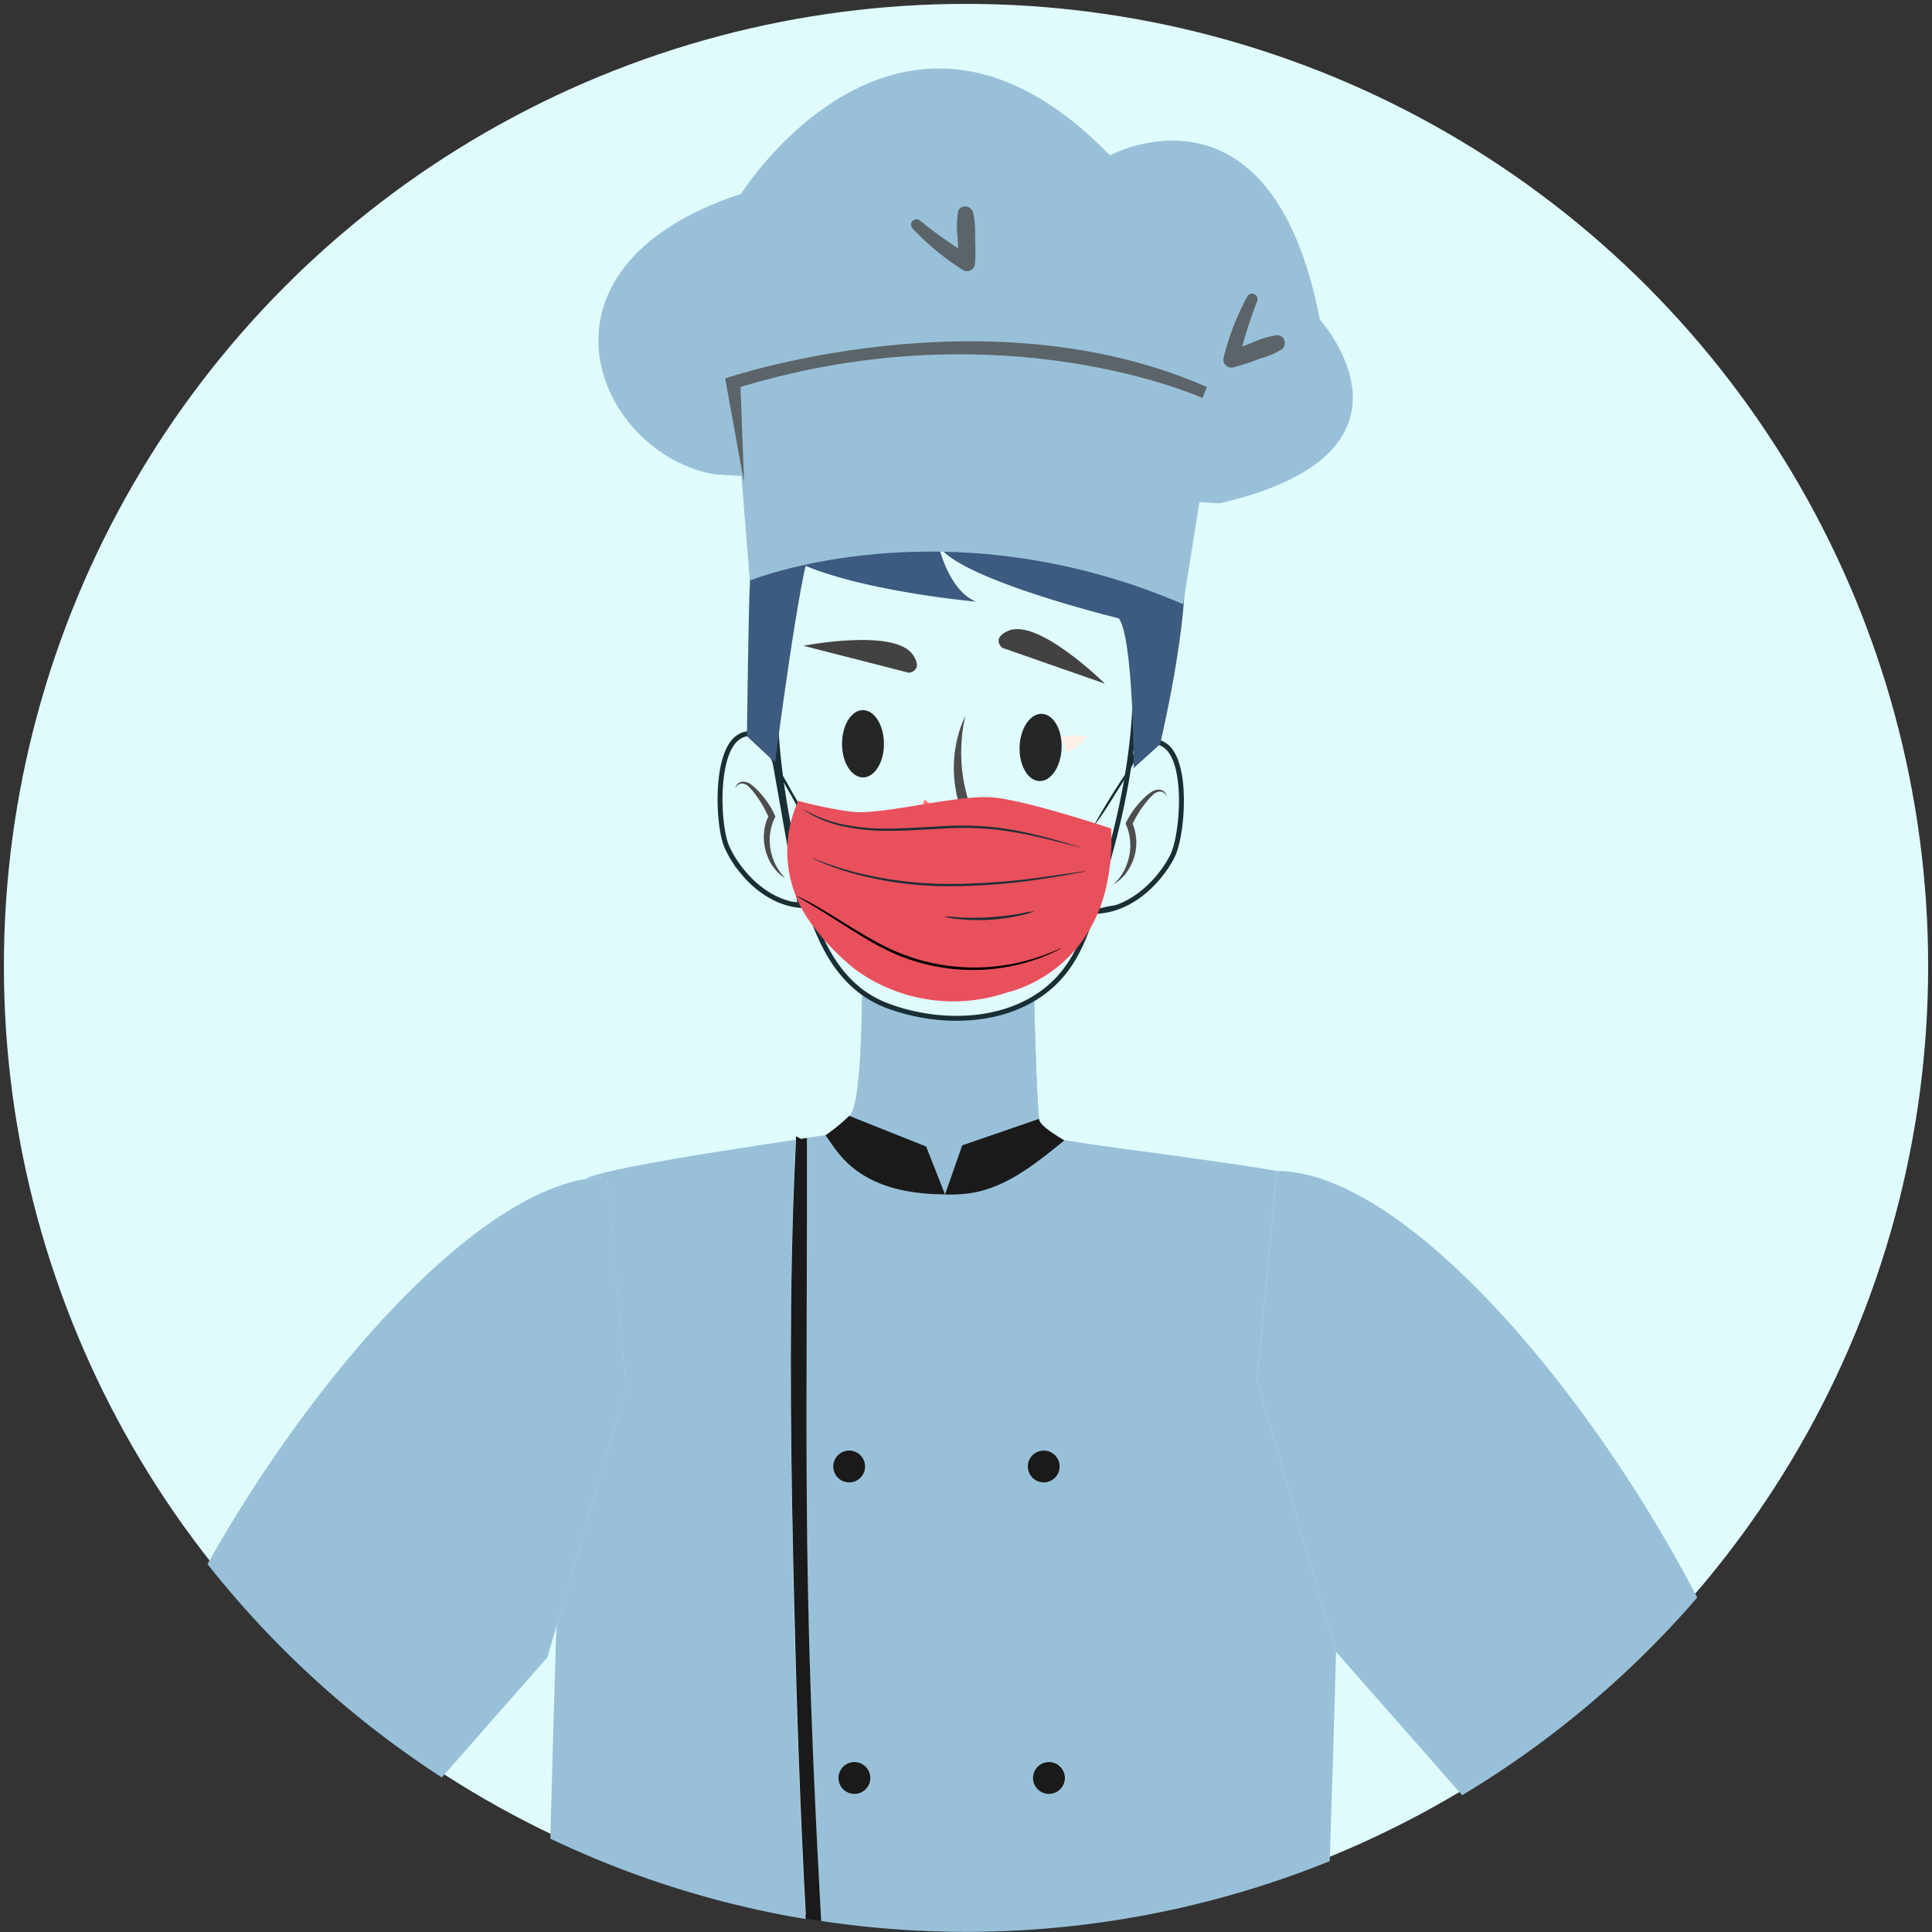 <svg id="Layer_1" data-name="Layer 1" xmlns="http://www.w3.org/2000/svg" viewBox="0 0 392.37 392.37"><rect x="0" y="0" width="392.37" height="392.37" fill="#333333" stroke="none"/><defs><style>.cls-1,.cls-3{fill:#e0fbfc;}.cls-2{fill:#98c1d9;}.cls-3{stroke:#1a2e35;stroke-miterlimit:10;}.cls-11,.cls-4{fill:#4d4d4d;}.cls-5{fill:#fff;}.cls-6{fill:#252727;}.cls-7{fill:#fff0e7;}.cls-8{fill:#424242;}.cls-9{fill:#ff7d6f;}.cls-10{fill:#3d5a80;}.cls-11{opacity:0.8;}.cls-12{fill:#1a2e35;}.cls-13{fill:#f5f5f5;}.cls-14{fill:#e8505b;}.cls-15{fill:none;}.cls-16{fill:#1a1a1a;}</style></defs><title>hygenic</title><circle class="cls-1" cx="196.19" cy="196.19" r="195.4"/><path class="cls-2" d="M622,474.38c-23.87-4-40.74-41.88,5.23-57,0,0,32.36-51.65,74.91-7.81,0,0,32.76-17.81,42.63,33.36,0,0,24.53,27-20.39,37.31Z" transform="translate(-476.72 -378.02)"/><path class="cls-3" d="M699.47,563.1c6.41-.34,11.27-4.92,13.94-8.83a20.06,20.06,0,0,0,1.46-2.48c2-4.11,3.21-18.61-1.32-22.21-3.17-2.51-5.72.8-7,3h0a16.22,16.22,0,0,0-.83,1.68Z" transform="translate(-476.72 -378.02)"/><path class="cls-4" d="M702.86,557.65l.21-.14c.14-.09.36-.22.62-.42a9.42,9.42,0,0,0,1.91-2,10.66,10.66,0,0,0,1.67-3.81,10.08,10.08,0,0,0-.23-5.14,4.57,4.57,0,0,0-.24-.65l-.06-.16v0h0s0,0,0,0l.06-.14.14-.27.28-.53a22.63,22.63,0,0,1,1.2-2c.42-.61.84-1.16,1.26-1.67a12.37,12.37,0,0,1,1.23-1.32,2.31,2.31,0,0,1,1.22-.61,1.52,1.52,0,0,1,1,.26,1.19,1.19,0,0,1,.43.54,2.12,2.12,0,0,1,.05.25,1.71,1.71,0,0,0,0-.26,1.19,1.19,0,0,0-.35-.68,1.74,1.74,0,0,0-1.14-.52,2.73,2.73,0,0,0-1.6.5,10.32,10.32,0,0,0-1.49,1.23,19.88,19.88,0,0,0-1.49,1.62,18,18,0,0,0-1.4,2c-.11.18-.22.37-.32.56l-.16.28-.2.41-.14.28a1.82,1.82,0,0,0,.11.3l.17.42a4.77,4.77,0,0,1,.2.57,10.52,10.52,0,0,1,.38,4.55,11.59,11.59,0,0,1-1.14,3.66,10.73,10.73,0,0,1-1.49,2.18c-.21.24-.4.4-.51.53Z" transform="translate(-476.72 -378.02)"/><path class="cls-3" d="M639.27,561.91c-6.38-.59-11.06-5.37-13.57-9.37a20.2,20.2,0,0,1-1.36-2.54c-1.85-4.18-2.48-18.73,2.19-22.14,3.27-2.39,5.69,1,6.84,3.29h0a14.17,14.17,0,0,1,.76,1.71Z" transform="translate(-476.72 -378.02)"/><path class="cls-4" d="M636.11,556.33l-.21-.15c-.14-.1-.35-.23-.6-.44a9.72,9.72,0,0,1-1.83-2.07A10.58,10.58,0,0,1,632,549.8a10.19,10.19,0,0,1,.42-5.13,5.11,5.11,0,0,1,.27-.64l.07-.16v0h0s0,0,0,0l-.06-.14-.13-.28c-.08-.18-.17-.36-.26-.54a22.21,22.21,0,0,0-1.12-2c-.39-.62-.79-1.2-1.19-1.72a12,12,0,0,0-1.17-1.36,2.34,2.34,0,0,0-1.2-.66,1.5,1.5,0,0,0-1,.22,1.15,1.15,0,0,0-.45.52,1.56,1.56,0,0,0-.06.24,1.26,1.26,0,0,1,0-.26,1.15,1.15,0,0,1,.37-.66,1.8,1.8,0,0,1,1.16-.47,2.7,2.7,0,0,1,1.58.56,10,10,0,0,1,1.44,1.29,17.49,17.49,0,0,1,1.43,1.67,19.52,19.52,0,0,1,1.32,2l.3.57.14.29.19.41.13.29a2.52,2.52,0,0,1-.12.29l-.19.42a4.66,4.66,0,0,0-.22.56,10.62,10.62,0,0,0-.56,4.54,11.42,11.42,0,0,0,1,3.69,10.57,10.57,0,0,0,1.41,2.24c.19.25.37.42.48.55Z" transform="translate(-476.72 -378.02)"/><path class="cls-2" d="M692.91,609.58c-6.24,5-12.8,10.45-21,10.91-1.13.07-2.2.09-3.24.09-18.22,0-22-9.17-24.28-12a39.41,39.41,0,0,0,4.79-3.91l.05-.05c.82-.54,1.41-3.31,1.78-6.9.92-8.49.83-21.71.83-21.71l34.79.35s.24,10.65.57,19.1c.17,4.52.37,8.44.56,9.71a2,2,0,0,0,.09.37C688.17,606.49,690.06,607.91,692.91,609.58Z" transform="translate(-476.72 -378.02)"/><path class="cls-2" d="M651,597.74a43,43,0,0,0,36.18-2.27c-.32-8.45-.55-19.1-.55-19.1L651.8,576S651.9,589.25,651,597.74Z" transform="translate(-476.72 -378.02)"/><path class="cls-3" d="M635.37,536.62a162.57,162.57,0,0,0,3.82,19.32c2.8,10.71,6.68,22.18,17.76,26.34s25.75,3.76,34.43-5.19c5.58-5.76,7.29-14.06,9.54-21.53,7.85-25.93,13.77-66.59-16.15-80.54-10.65-5-24.45-6.22-34.75.32-9,5.72-13.21,15.67-14.72,26.05A127.53,127.53,0,0,0,635.37,536.62Z" transform="translate(-476.72 -378.02)"/><path class="cls-5" d="M651.57,556.19s14.21-3.16,36.14,3.9c0,0-7.25,15-20.26,12.8S651.57,556.19,651.57,556.19Z" transform="translate(-476.72 -378.02)"/><path class="cls-6" d="M692.32,530c-.15,3.77-2.18,6.75-4.53,6.65s-4.13-3.23-4-7,2.19-6.75,4.53-6.66S692.48,526.2,692.32,530Z" transform="translate(-476.72 -378.02)"/><path class="cls-7" d="M692.2,527.81a9.75,9.75,0,0,1,5.32-.18,9.78,9.78,0,0,1-4.23,3.22" transform="translate(-476.72 -378.02)"/><path class="cls-6" d="M647.73,529.09c0,3.77,1.92,6.83,4.27,6.82s4.25-3.07,4.24-6.84-1.92-6.83-4.27-6.83S647.72,525.31,647.73,529.09Z" transform="translate(-476.72 -378.02)"/><path class="cls-7" d="M652,530.33" transform="translate(-476.72 -378.02)"/><path class="cls-7" d="M642.63,526.54" transform="translate(-476.72 -378.02)"/><path class="cls-8" d="M701.13,516.87s-13.5-13.34-19.6-10.76c-3.56,1.51-1.3,3.46-1.3,3.46Z" transform="translate(-476.72 -378.02)"/><path class="cls-8" d="M639.87,509.17s18.63-3.64,22.29,1.88c2.13,3.23-.83,3.61-.83,3.61Z" transform="translate(-476.72 -378.02)"/><path class="cls-9" d="M675.73,548l-1.93-3.86a16,16,0,0,1-9.35-3.8,12,12,0,0,0-.53,3.29,4.61,4.61,0,0,0,1.11,3.08,5.82,5.82,0,0,0,2.72,1.43A14.35,14.35,0,0,0,675.73,548Z" transform="translate(-476.72 -378.02)"/><path class="cls-4" d="M664.46,546.56a10.53,10.53,0,0,0,1.21.86,12.71,12.71,0,0,0,3.79,1.55,13.21,13.21,0,0,0,2.87.34,12.84,12.84,0,0,0,4.13-.64l.37-.1c.06,0,.16,0,.17-.06l-.08-.15-.35-.61-.73-1.29a4.76,4.76,0,0,1-.27-.5l-.19-.39-.39-.77c-.47-1.08-1-2.19-1.33-3.37A33,33,0,0,1,672,528.81a31.09,31.09,0,0,1,.47-3.94c.19-.91.29-1.44.29-1.44l-.6,1.35a24.45,24.45,0,0,0-1.17,3.89,25.57,25.57,0,0,0,2.28,17l.85,1.47c0,.09.29.32.23.35a7.32,7.32,0,0,1-2.06.44,13.07,13.07,0,0,1-2.64,0,14.14,14.14,0,0,1-3.81-.82C664.93,546.8,664.46,546.56,664.46,546.56Z" transform="translate(-476.72 -378.02)"/><path class="cls-10" d="M630.88,484.59c1,11.78,44.06,15.62,44.06,15.62-5.42-2.22-7.45-10.75-7.57-11.28,4.48,6.86,36.55,14.66,36.55,14.66,3,3.84,3.05,30.41,3.05,30.41l5.35-4.84s4.43-18.6,5-31.65c.2-5-.17-9.26-1.61-11.24-5.17-7.08-23-17-40.48-20.74-14.43-3.08-35.85,3.88-42.36,13A9.14,9.14,0,0,0,630.88,484.59Z" transform="translate(-476.72 -378.02)"/><path class="cls-10" d="M633.88,484.85s-4.56,7.49-4.84,11.07-.63,31.61-.63,31.61l5.72,5.34s5.08-39.52,7.26-43.47S633.88,484.85,633.88,484.85Z" transform="translate(-476.72 -378.02)"/><path class="cls-2" d="M629,495.92s39.54-16,88,4.8L723,463.2s-52.26-24.22-96.92-3.73Z" transform="translate(-476.72 -378.02)"/><path class="cls-11" d="M627.82,476,624,454.87s52.78-18.06,97.81,1.74l-.87,2.25s-40.38-18.4-93.83-2.25l.72,19.37Z" transform="translate(-476.72 -378.02)"/><path class="cls-11" d="M737,449a17.61,17.61,0,0,1-4.58,1.91,47.17,47.17,0,0,1-5.16,1.7,1.63,1.63,0,0,1-2.06-1.88A53.24,53.24,0,0,1,730,438.28a1.1,1.1,0,0,1,2,1,93.26,93.26,0,0,0-3,9.12l1.85-.7a19,19,0,0,1,5.14-1.6C737.7,446,738.19,448.16,737,449Z" transform="translate(-476.72 -378.02)"/><path class="cls-11" d="M674.33,421.12a17.36,17.36,0,0,1,.41,4.94,49.36,49.36,0,0,1,0,5.44,1.64,1.64,0,0,1-2.43,1.38A53,53,0,0,1,662,424.36a1.1,1.1,0,0,1,1.55-1.55,90.18,90.18,0,0,0,7.76,5.64l-.09-2a19,19,0,0,1,.06-5.38C671.62,419.45,673.88,419.67,674.33,421.12Z" transform="translate(-476.72 -378.02)"/><path class="cls-12" d="M641.41,546.17a64.22,64.22,0,0,1-4.08-6.75,65.48,65.48,0,0,1-3.66-7,65.07,65.07,0,0,1,4.08,6.76A68.29,68.29,0,0,1,641.41,546.17Z" transform="translate(-476.72 -378.02)"/><path class="cls-12" d="M643.87,562.06a17.55,17.55,0,0,1-4.17-.19,18.15,18.15,0,0,1-4.13-.66,18.21,18.21,0,0,1,4.17.19A18.83,18.83,0,0,1,643.87,562.06Z" transform="translate(-476.72 -378.02)"/><path class="cls-12" d="M698.7,546a65.68,65.68,0,0,0,4.4-6.55,66.82,66.82,0,0,0,4-6.81A131.15,131.15,0,0,0,698.7,546Z" transform="translate(-476.72 -378.02)"/><path class="cls-12" d="M695.34,564.12a19.2,19.2,0,0,0,4.09-.9,18.58,18.58,0,0,0,4-1.37,18.89,18.89,0,0,0-4.09.91A18.26,18.26,0,0,0,695.34,564.12Z" transform="translate(-476.72 -378.02)"/><path class="cls-13" d="M702.38,566.54" transform="translate(-476.72 -378.02)"/><path class="cls-14" d="M638.84,540.67h0a24.59,24.59,0,0,0,3.06,25.46,47.19,47.19,0,0,0,8.57,8.81,33.82,33.82,0,0,0,30.92,4.59s15.38-3.14,19.84-20.73a43.12,43.12,0,0,0,1.15-12.52s-16.91-5.66-24-6.31-22.8,3.71-28.78,2.9A84,84,0,0,1,638.84,540.67Z" transform="translate(-476.72 -378.02)"/><path d="M692.24,570.6a3.44,3.44,0,0,1-.51.29l-1.52.75A39.16,39.16,0,0,1,675.29,575a40.12,40.12,0,0,1-16.69-3.21,49.76,49.76,0,0,1-4.9-2.47c-3-1.73-5.68-3.48-7.91-4.89s-4.06-2.53-5.34-3.25L639,560.3a2.22,2.22,0,0,1-.51-.32,4.14,4.14,0,0,1,.55.23c.35.16.87.41,1.52.75,1.31.68,3.17,1.74,5.42,3.13s4.91,3.09,7.94,4.79a52.62,52.62,0,0,0,4.87,2.43,42.15,42.15,0,0,0,5.49,1.87,40.82,40.82,0,0,0,20,.17,42.68,42.68,0,0,0,5.85-1.89l1.55-.66A2,2,0,0,1,692.24,570.6Z" transform="translate(-476.72 -378.02)"/><path class="cls-12" d="M697.2,554.94a2.29,2.29,0,0,1-.56.15l-1.61.32c-1.4.27-3.43.63-5.95,1A125.54,125.54,0,0,1,669.2,558a73.2,73.2,0,0,1-19.73-2.74,54.22,54.22,0,0,1-5.7-2c-.66-.27-1.16-.52-1.5-.67a2.7,2.7,0,0,1-.51-.27,2.52,2.52,0,0,1,.55.18c.35.13.86.35,1.53.59,1.33.51,3.27,1.18,5.72,1.86a77.3,77.3,0,0,0,19.65,2.59A138.17,138.17,0,0,0,689,556.09l6-.86,1.63-.24A4.76,4.76,0,0,1,697.2,554.94Z" transform="translate(-476.72 -378.02)"/><path class="cls-12" d="M696.18,550.11a2.21,2.21,0,0,1-.58-.11l-1.63-.4c-1.41-.36-3.44-.91-6-1.5a80.52,80.52,0,0,0-9-1.61,65.83,65.83,0,0,0-11.14-.18c-4,.21-7.75.48-11.2.43a40,40,0,0,1-9.11-1,24.64,24.64,0,0,1-5.79-2.15c-.64-.36-1.13-.64-1.45-.87a2.7,2.7,0,0,1-.47-.34s.7.4,2,1a26.38,26.38,0,0,0,5.79,2,41.53,41.53,0,0,0,9,.93c3.43,0,7.2-.26,11.17-.47a63.56,63.56,0,0,1,11.22.23,70.62,70.62,0,0,1,9,1.72c2.53.63,4.55,1.22,5.94,1.64l1.61.49A4.47,4.47,0,0,1,696.18,550.11Z" transform="translate(-476.72 -378.02)"/><path class="cls-12" d="M686.75,563.08a12.15,12.15,0,0,1-2.6.8,38.31,38.31,0,0,1-13,.76,11.05,11.05,0,0,1-2.67-.49,23.46,23.46,0,0,1,2.7.16,52.84,52.84,0,0,0,6.5,0,53.79,53.79,0,0,0,6.44-.79A20.72,20.72,0,0,1,686.75,563.08Z" transform="translate(-476.72 -378.02)"/><path class="cls-15" d="M747.32,739c-.13,3.65-.24,7.29-.35,10.93q-.09,3-.2,6a194.91,194.91,0,0,0,26.89-13.43l-25.6-29.1C747.82,721.86,747.58,730.46,747.32,739Z" transform="translate(-476.72 -378.02)"/><path class="cls-15" d="M595.83,617.41a.71.71,0,0,1,.22-.21c2-.91,8.69-2.28,16.68-3.68,5-.87,10.45-1.74,15.59-2.52l2.46-.39c2.7-.42,5.27-.81,7.57-1.13,0-.22,0-.46,0-.7.3.15.63.35,1,.54.41-.06.82-.13,1.22-.17,1.41-.22,2.67-.39,3.78-.55a39.41,39.41,0,0,0,4.79-3.91l.05-.05c.82-.54,1.41-3.31,1.78-6.9.45-4.14.65-9.39.75-13.69,0-1.73.06-3.29.07-4.58-4.09-3-6.84-7.31-8.88-12.07-.34-.42-.69-.84-1-1.27a24.61,24.61,0,0,1-2.7-4.23,13.56,13.56,0,0,1-1.82-.31,5.77,5.77,0,0,1-1.81-.38s.1-.05.26-.06c-4.64-1.62-8.1-5.37-10.13-8.61a20.2,20.2,0,0,1-1.36-2.54c-1.85-4.18-2.48-18.73,2.19-22.14a4,4,0,0,1,1.89-.79c0-3.59.35-27.83.62-31.15l-1.73-21.24-5.28-.3c-23.87-4-40.74-41.88,5.23-57,0,0,32.36-51.65,74.91-7.81,0,0,32.76-17.81,42.63,33.36,0,0,24.53,27-20.39,37.31l-4.06-.23-3.27,20.72c-.93,11.74-4.21,26.1-4.7,28.19a4.52,4.52,0,0,1,1.17.69c4.53,3.6,3.34,18.1,1.32,22.21a20.06,20.06,0,0,1-1.46,2.48c-2.6,3.8-7.27,8.22-13.41,8.78l-.18.05a28.92,28.92,0,0,1-3.26,5.93,26.73,26.73,0,0,1-5.18,8.06,22.83,22.83,0,0,1-4.67,3.67c0,1.12.06,2.41.1,3.79.1,3.39.22,7.35.36,10.93.17,4.52.37,8.44.56,9.71a2,2,0,0,0,.09.37c.35.93,2.23,2.34,5.06,4h0c1.61.28,4,.65,6.86,1.07h0l4.94.67,6.06.83c8.48,1.16,18.05,2.47,25.33,3.71,25.81.08,63.45,44.52,85.3,86.58a195.46,195.46,0,0,0,47.69-128.21C869.09,465.86,781.25,378,672.9,378S476.72,465.86,476.72,574.21a195.28,195.28,0,0,0,42.12,121.46C539.88,658.28,572,621.35,595.83,617.41Z" transform="translate(-476.72 -378.02)"/><path class="cls-15" d="M588.93,735.9c.22-7.92.46-15.83.7-23.58,0-.67,0-1.33.07-2s0-1.43.07-2.15l-1.91,6.5L566.45,739a196.44,196.44,0,0,0,22.07,12.34c0-1.5.07-3,.11-4.51C588.74,743.22,588.85,739.56,588.93,735.9Z" transform="translate(-476.72 -378.02)"/><path class="cls-2" d="M747.32,739c.26-8.58.5-17.18.74-25.58L732,658.5l4-42.67h.08c-7.28-1.24-16.85-2.55-25.33-3.71l-6.06-.83-4.94-.67h0c-2.87-.42-5.25-.79-6.86-1.07h0l0,0c-6.24,5-12.8,10.45-21,10.91-1.13.07-2.2.09-3.24.09-18.22,0-22-9.17-24.28-12-1.11.16-2.37.33-3.78.55,0,.87,0,1.72,0,2.57,0,4.7,0,9.4,0,14.11,0,27.12-.33,54.16.32,81.46.49,20.36,1.43,40.63,2.54,60.9A197.06,197.06,0,0,0,746.77,756q.11-3,.2-6C747.08,746.33,747.19,742.69,747.32,739ZM646,675.85a3.24,3.24,0,1,1,3.24,3.24A3.24,3.24,0,0,1,646,675.85Zm4.3,66.5a3.24,3.24,0,1,1,3.24-3.24A3.24,3.24,0,0,1,650.25,742.35Zm35.21-66.5a3.24,3.24,0,1,1,3.24,3.24A3.24,3.24,0,0,1,685.46,675.85Zm4.3,66.5a3.24,3.24,0,1,1,3.24-3.24A3.24,3.24,0,0,1,689.76,742.35Z" transform="translate(-476.72 -378.02)"/><path class="cls-2" d="M637.77,623.5q.22-7.07.58-14c-2.3.32-4.87.71-7.57,1.13l-2.46.39c-5.14.78-10.63,1.65-15.59,2.52-8,1.4-14.67,2.77-16.68,3.68a.71.71,0,0,0-.22.21,25,25,0,0,1,4.07-.36l4,42.67-14.16,48.45c0,.72,0,1.43-.07,2.15s-.05,1.33-.07,2c-.24,7.75-.48,15.66-.7,23.58-.08,3.66-.19,7.32-.3,11,0,1.51-.08,3-.11,4.51a194.58,194.58,0,0,0,51.86,16.33c-1.15-21-1.87-42.07-2.37-62.9C637.35,677.84,636.92,650.27,637.77,623.5Z" transform="translate(-476.72 -378.02)"/><path class="cls-16" d="M640.6,625.83c0-4.71,0-9.41,0-14.11,0-.85,0-1.7,0-2.57-.4,0-.81.11-1.22.17-.33-.19-.66-.39-1-.54,0,.24,0,.48,0,.7q-.35,6.94-.58,14c-.85,26.77-.42,54.34.24,81.29.5,20.83,1.22,41.9,2.37,62.9,1,.18,2,.35,3.08.5-1.11-20.27-2.05-40.54-2.54-60.9C640.27,680,640.58,653,640.6,625.83Z" transform="translate(-476.72 -378.02)"/><path class="cls-2" d="M664.81,610.87l3.83,9.71,3.5-10,15.59-5.44c-.19-1.27-.39-5.19-.56-9.71-.14-3.58-.26-7.54-.36-10.93.09,3.39.21,7.35.35,10.92A43,43,0,0,1,651,597.74c.45-4.14.66-9.39.75-13.69-.1,4.3-.3,9.55-.75,13.69-.37,3.59-1,6.36-1.78,6.9Z" transform="translate(-476.72 -378.02)"/><path class="cls-16" d="M668.64,620.58l-3.83-9.71-15.61-6.23-.05.05a39.41,39.41,0,0,1-4.79,3.91C646.65,611.41,650.42,620.56,668.64,620.58Z" transform="translate(-476.72 -378.02)"/><path class="cls-16" d="M672.14,610.63l-3.5,10c1,0,2.11,0,3.24-.09,8.23-.46,14.79-5.9,21-10.91l0,0c-2.83-1.66-4.71-3.07-5.06-4a2,2,0,0,1-.09-.37Z" transform="translate(-476.72 -378.02)"/><path class="cls-16" d="M652.43,675.85a3.24,3.24,0,1,0-3.24,3.24A3.24,3.24,0,0,0,652.43,675.85Z" transform="translate(-476.72 -378.02)"/><path class="cls-16" d="M691.94,675.85a3.24,3.24,0,1,0-3.24,3.24A3.24,3.24,0,0,0,691.94,675.85Z" transform="translate(-476.72 -378.02)"/><path class="cls-16" d="M650.25,735.87a3.24,3.24,0,1,0,3.24,3.24A3.24,3.24,0,0,0,650.25,735.87Z" transform="translate(-476.72 -378.02)"/><path class="cls-16" d="M689.76,735.87a3.24,3.24,0,1,0,3.24,3.24A3.24,3.24,0,0,0,689.76,735.87Z" transform="translate(-476.72 -378.02)"/><path class="cls-2" d="M736.1,615.84H736l-4,42.67,16.07,55,25.6,29.1a197.13,197.13,0,0,0,47.74-40.14C799.55,660.36,761.91,615.92,736.1,615.84Z" transform="translate(-476.72 -378.02)"/><path class="cls-2" d="M589.77,708.17l14.16-48.45-4-42.67a25,25,0,0,0-4.07.36c-23.88,3.94-56,40.87-77,78.26A197.21,197.21,0,0,0,566.45,739l21.41-24.35Z" transform="translate(-476.72 -378.02)"/></svg>